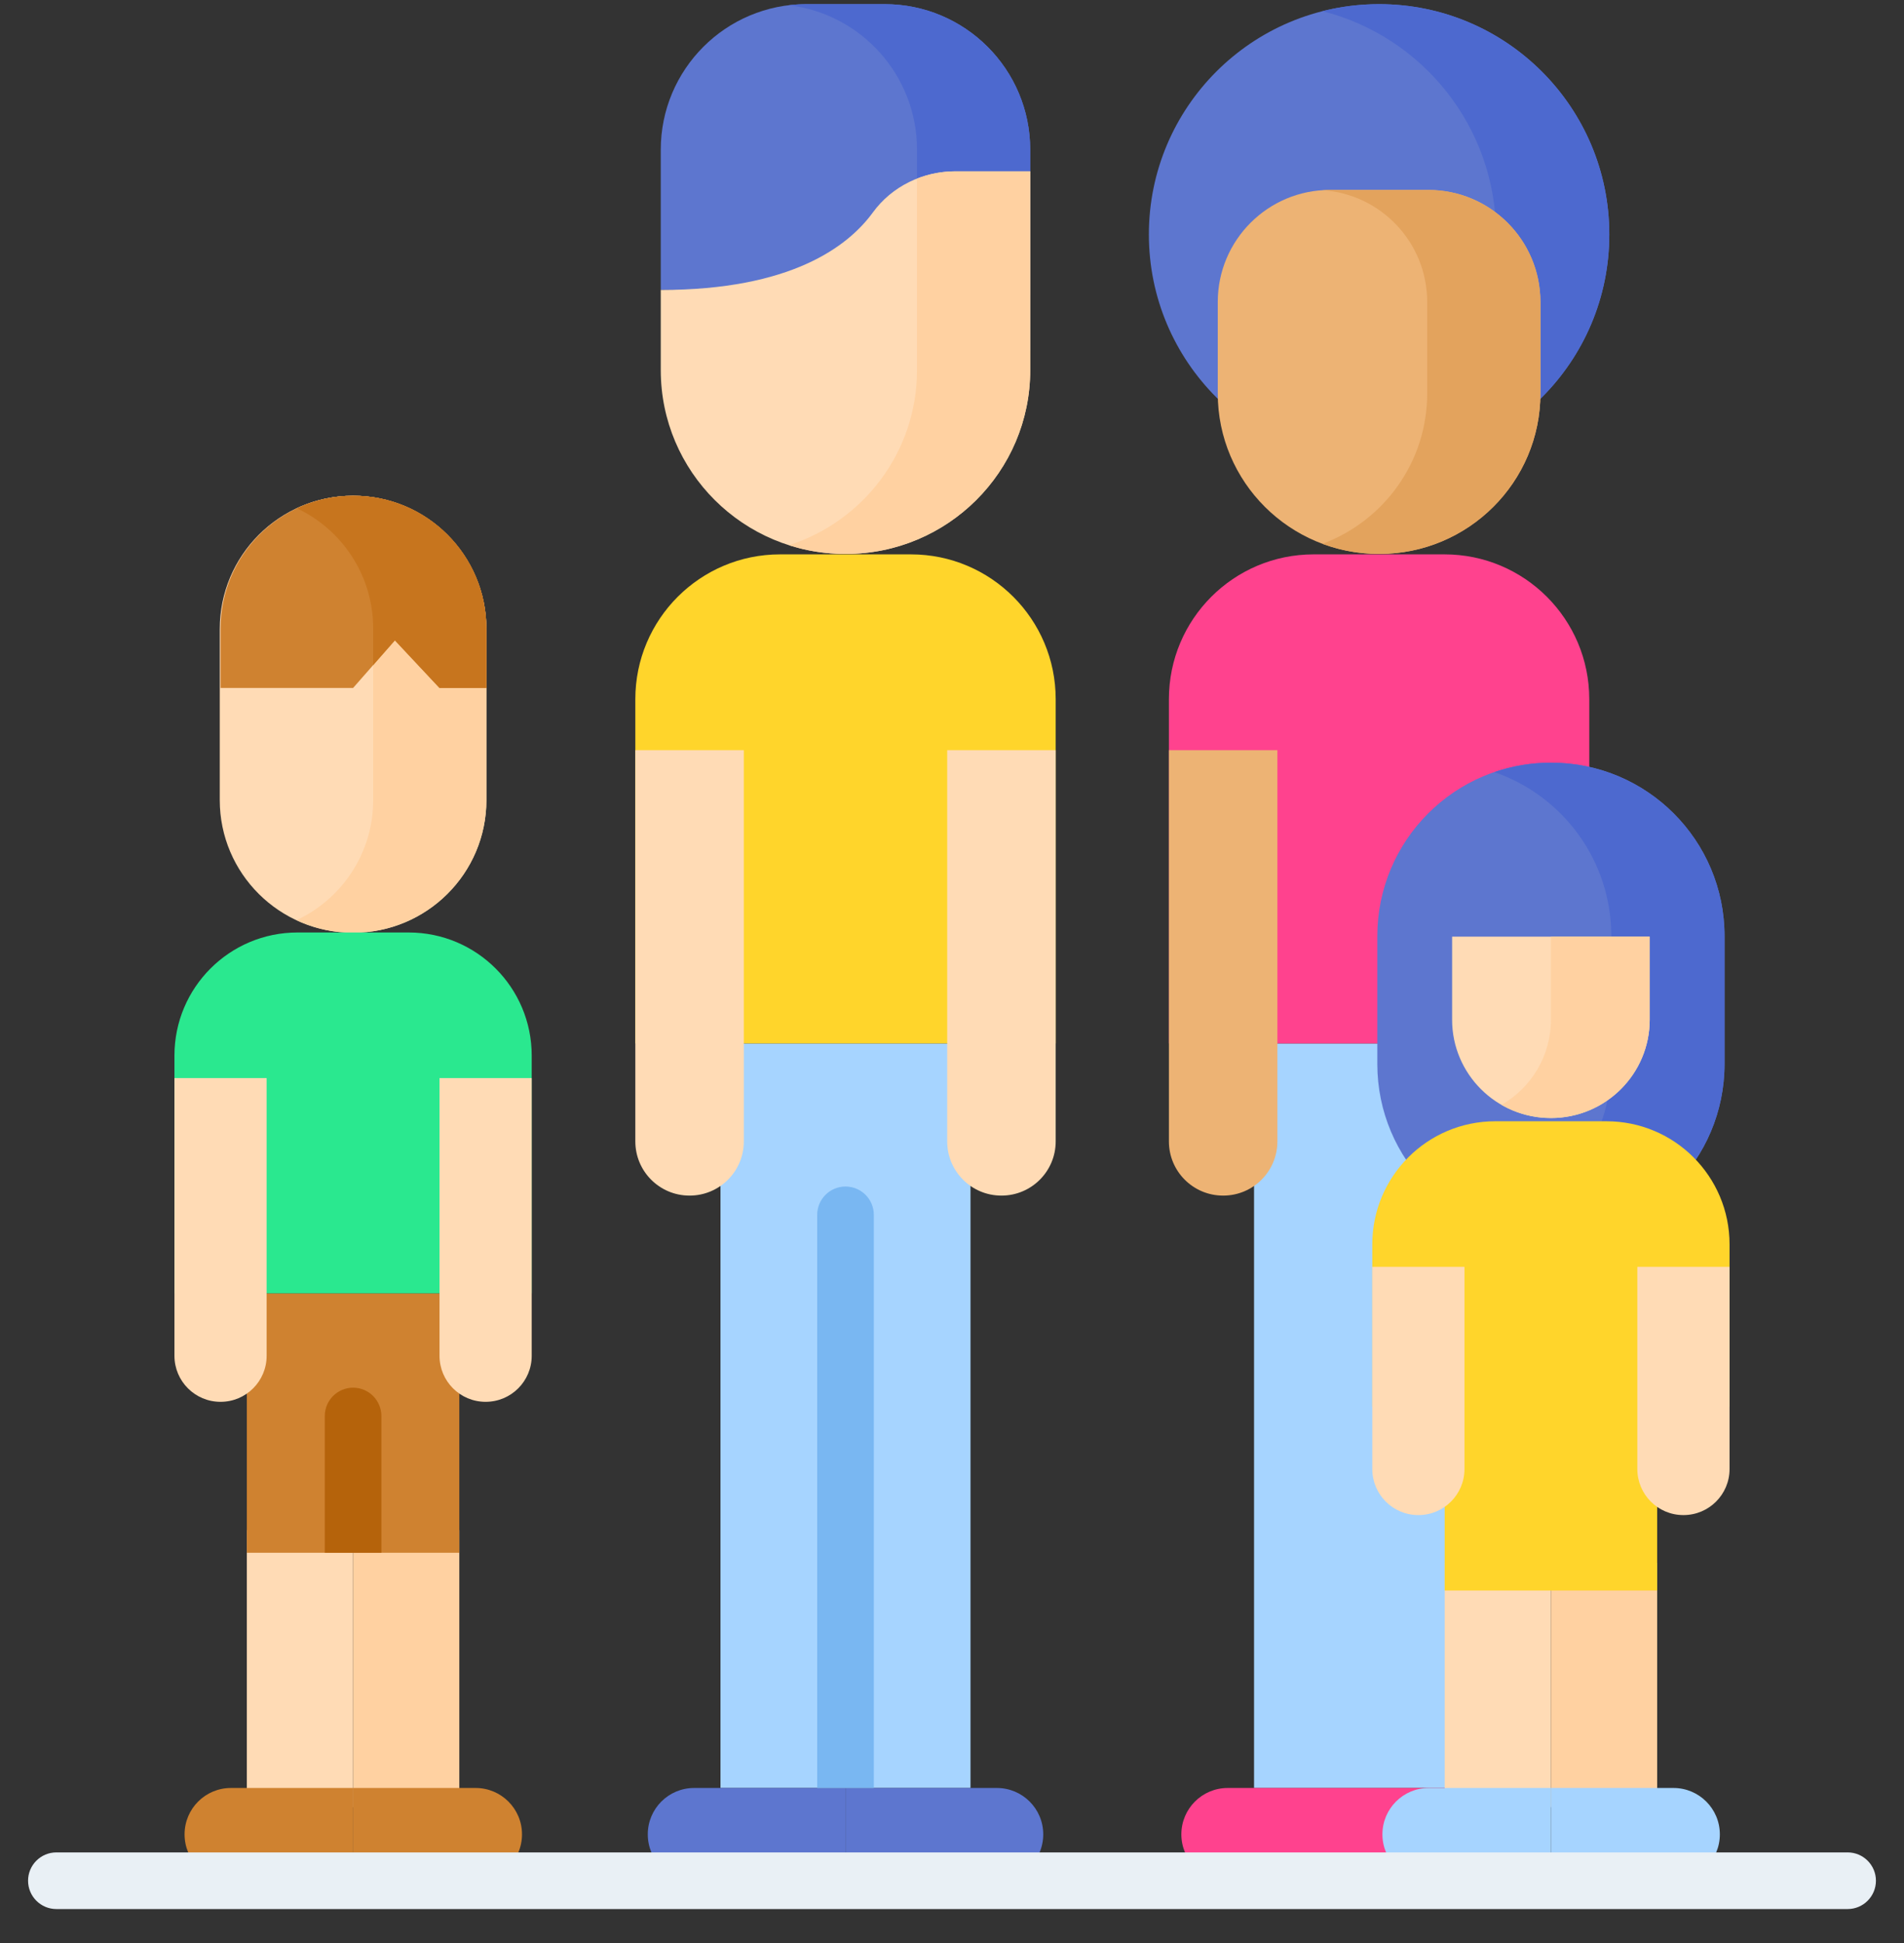 <svg width="50" height="51" viewBox="0 0 50 51" fill="none" xmlns="http://www.w3.org/2000/svg">
<rect x="0" y="0" width="50" height="51" fill="#333333" stroke="none"/>
<g clip-path="url(#clip0_102_106)">
<path d="M6.482 40.165H9.272V47.433H6.482V40.165Z" fill="#FFDBB5"/>
<path d="M9.272 40.165H12.062V47.433H9.272V40.165Z" fill="#FFD1A1"/>
<path d="M6.064 49.365H9.277V46.931H6.064C5.391 46.931 4.847 47.476 4.847 48.148C4.847 48.821 5.391 49.365 6.064 49.365Z" fill="#CF8230"/>
<path d="M12.491 49.365H9.277V46.931H12.491C13.163 46.931 13.708 47.476 13.708 48.148C13.708 48.821 13.163 49.365 12.491 49.365Z" fill="#CF8230"/>
<path d="M6.482 33.947H12.062V40.757H6.482V33.947Z" fill="#CF8230"/>
<path d="M9.272 13.012C7.338 13.012 5.771 14.579 5.771 16.513V21.001C5.771 22.924 7.336 24.483 9.267 24.483H9.277C11.208 24.483 12.773 22.924 12.773 21.001V16.513C12.773 14.579 11.206 13.012 9.272 13.012Z" fill="#FFDBB5"/>
<path d="M9.272 13.012C8.74 13.012 8.237 13.131 7.785 13.343C8.975 13.902 9.8 15.111 9.8 16.513V21.001C9.8 22.396 8.975 23.599 7.785 24.154C8.235 24.364 8.737 24.483 9.267 24.483H9.277C11.208 24.483 12.773 22.924 12.773 21.001V16.513C12.773 14.579 11.206 13.012 9.272 13.012Z" fill="#FFD1A1"/>
<path d="M13.963 33.947H4.581V27.707C4.581 25.922 6.027 24.476 7.812 24.476H10.732C12.517 24.476 13.963 25.922 13.963 27.707V33.947Z" fill="#2AE88F"/>
<path d="M5.794 36.795H5.789C5.122 36.795 4.581 36.254 4.581 35.587V28.297H7.002V35.587C7.002 36.254 6.461 36.795 5.794 36.795Z" fill="#FFDBB5"/>
<path d="M12.755 36.795H12.75C12.083 36.795 11.542 36.254 11.542 35.587V28.297H13.963V35.587C13.963 36.254 13.422 36.795 12.755 36.795Z" fill="#FFDBB5"/>
<path d="M10.015 40.757V37.168C10.015 36.757 9.683 36.424 9.272 36.424C8.862 36.424 8.529 36.757 8.529 37.168V40.757H10.015Z" fill="#B5630B"/>
<path d="M12.773 18.058H11.542L10.37 16.808L9.272 18.058H5.792V16.497C5.792 14.572 7.352 13.012 9.277 13.012H9.288C11.213 13.012 12.773 14.572 12.773 16.497V18.058H12.773Z" fill="#CF8230"/>
<path d="M9.288 13.012H9.277C8.747 13.012 8.245 13.13 7.796 13.342C8.98 13.899 9.8 15.102 9.8 16.497V17.458L10.37 16.808L11.541 18.058H12.773V16.497C12.773 14.572 11.212 13.012 9.288 13.012Z" fill="#C7751E"/>
<path d="M27.054 7.756L17.352 7.611V3.93C17.352 1.819 19.063 0.109 21.174 0.109H23.233C25.343 0.109 27.054 1.819 27.054 3.93V7.756Z" fill="#5D76CF"/>
<path d="M23.233 0.109H21.173C21.019 0.109 20.866 0.119 20.717 0.137C22.611 0.363 24.081 1.974 24.081 3.93V9.191H27.054V3.93C27.054 1.819 25.343 0.109 23.233 0.109V0.109Z" fill="#4D69CF"/>
<path d="M17.352 7.611V9.716C17.352 12.38 19.521 14.54 22.196 14.54H22.21C24.885 14.54 27.054 12.38 27.054 9.716V4.497H25.087C24.237 4.497 23.424 4.888 22.923 5.575C22.267 6.475 20.764 7.611 17.352 7.611Z" fill="#FFDBB5"/>
<path d="M25.087 4.497C24.739 4.497 24.397 4.564 24.081 4.688V9.716C24.081 11.866 22.668 13.687 20.717 14.31C21.183 14.459 21.68 14.54 22.196 14.54H22.21C24.885 14.54 27.054 12.38 27.054 9.716V4.497H25.087Z" fill="#FFD1A1"/>
<path d="M22.203 27.388H18.92V46.931H22.203H25.486V27.388H22.203Z" fill="#A6D4FF"/>
<path d="M27.723 27.388H16.684V18.352C16.684 16.253 18.386 14.551 20.485 14.551H23.922C26.021 14.551 27.723 16.253 27.723 18.352V27.388H27.723Z" fill="#FFD52B"/>
<path d="M18.111 31.382H18.105C17.32 31.382 16.684 30.745 16.684 29.96V19.69H19.533V29.96C19.533 30.745 18.896 31.382 18.111 31.382Z" fill="#FFDBB5"/>
<path d="M26.301 31.382H26.296C25.51 31.382 24.874 30.745 24.874 29.96V19.69H27.723V29.96C27.723 30.745 27.086 31.382 26.301 31.382Z" fill="#FFDBB5"/>
<path d="M18.227 49.365H22.203V46.931H18.227C17.555 46.931 17.011 47.476 17.011 48.148C17.011 48.821 17.555 49.365 18.227 49.365Z" fill="#5D76CF"/>
<path d="M26.179 49.365H22.203V46.931H26.179C26.851 46.931 27.396 47.476 27.396 48.148C27.396 48.821 26.851 49.365 26.179 49.365Z" fill="#5D76CF"/>
<path d="M22.947 46.931V31.887C22.947 31.477 22.614 31.144 22.203 31.144C21.793 31.144 21.46 31.477 21.46 31.887V46.931H22.947Z" fill="#79B7F2"/>
<path d="M36.215 12.2C39.554 12.2 42.261 9.493 42.261 6.154C42.261 2.815 39.554 0.109 36.215 0.109C32.877 0.109 30.17 2.815 30.17 6.154C30.17 9.493 32.877 12.2 36.215 12.2Z" fill="#5D76CF"/>
<path d="M36.216 0.109C35.703 0.109 35.205 0.173 34.729 0.293C37.349 0.956 39.288 3.328 39.288 6.154C39.288 8.98 37.349 11.352 34.729 12.015C35.205 12.135 35.703 12.2 36.216 12.2C39.554 12.2 42.261 9.493 42.261 6.154C42.261 2.815 39.554 0.109 36.216 0.109Z" fill="#4D69CF"/>
<path d="M34.921 4.986C33.296 4.986 31.979 6.303 31.979 7.928V10.327C31.979 12.653 33.873 14.54 36.209 14.54H36.222C38.558 14.54 40.452 12.653 40.452 10.327V7.928C40.452 6.303 39.135 4.986 37.51 4.986H34.921Z" fill="#EDB374"/>
<path d="M37.51 4.986H34.921C34.856 4.986 34.792 4.989 34.729 4.993C36.264 5.092 37.479 6.368 37.479 7.928V10.327C37.479 12.135 36.335 13.676 34.729 14.274C35.19 14.446 35.689 14.54 36.209 14.54H36.222C38.558 14.54 40.452 12.654 40.452 10.327V7.928C40.452 6.303 39.135 4.986 37.51 4.986Z" fill="#E3A35D"/>
<path d="M36.215 27.388H32.932V46.931H36.215H39.499V27.388H36.215Z" fill="#A6D4FF"/>
<path d="M41.735 27.388H30.696V18.352C30.696 16.253 32.398 14.551 34.497 14.551H37.934C40.033 14.551 41.735 16.253 41.735 18.352V27.388Z" fill="#FF428E"/>
<path d="M32.123 31.382H32.118C31.332 31.382 30.696 30.745 30.696 29.96V19.69H33.545V29.96C33.545 30.745 32.908 31.382 32.123 31.382Z" fill="#EDB374"/>
<path d="M32.24 49.365H38.133V46.931H32.24C31.567 46.931 31.023 47.476 31.023 48.148C31.023 48.82 31.568 49.365 32.24 49.365Z" fill="#FF428E"/>
<path d="M40.728 32.486C38.21 32.486 36.169 30.445 36.169 27.927V24.572C36.169 22.057 38.207 20.019 40.721 20.019H40.735C43.249 20.019 45.287 22.057 45.287 24.572V27.927C45.287 30.445 43.246 32.486 40.728 32.486Z" fill="#5D76CF"/>
<path d="M40.735 20.019H40.721C40.203 20.019 39.705 20.107 39.241 20.266C41.029 20.881 42.314 22.575 42.314 24.572V27.927C42.314 29.925 41.029 31.621 39.241 32.237C39.707 32.398 40.207 32.486 40.728 32.486C43.246 32.486 45.287 30.445 45.287 27.927V24.572C45.287 22.057 43.249 20.019 40.735 20.019Z" fill="#4D69CF"/>
<path d="M37.938 41.023H40.728V47.432H37.938V41.023Z" fill="#FFDBB5"/>
<path d="M40.728 41.023H43.518V47.432H40.728V41.023Z" fill="#FFD1A1"/>
<path d="M38.133 24.585V26.765C38.133 28.19 39.293 29.346 40.724 29.346H40.731C42.162 29.346 43.322 28.19 43.322 26.765V24.585H38.133Z" fill="#FFDBB5"/>
<path d="M40.728 24.585V26.765C40.728 27.721 40.206 28.555 39.43 29C39.811 29.22 40.253 29.346 40.724 29.346H40.731C42.162 29.346 43.322 28.19 43.322 26.765V24.585H40.728Z" fill="#FFD1A1"/>
<path d="M42.188 29.431H39.267C37.483 29.431 36.037 30.878 36.037 32.662V36.92H37.938V41.748H43.518V36.92H45.419V32.662C45.419 30.877 43.972 29.431 42.188 29.431Z" fill="#FFD52B"/>
<path d="M37.25 39.768H37.245C36.578 39.768 36.037 39.227 36.037 38.559V33.252H38.458V38.559C38.458 39.227 37.917 39.768 37.25 39.768Z" fill="#FFDBB5"/>
<path d="M44.21 39.768H44.205C43.538 39.768 42.997 39.227 42.997 38.559V33.252H45.419V38.559C45.419 39.227 44.878 39.768 44.21 39.768Z" fill="#FFDBB5"/>
<path d="M37.519 49.365H40.733V46.931H37.519C36.847 46.931 36.303 47.476 36.303 48.148C36.303 48.82 36.847 49.365 37.519 49.365Z" fill="#A6D4FF"/>
<path d="M43.947 49.365H40.733V46.931H43.947C44.619 46.931 45.164 47.476 45.164 48.148C45.164 48.82 44.619 49.365 43.947 49.365Z" fill="#A6D4FF"/>
<path d="M48.519 48.622H1.481C1.07 48.622 0.737 48.955 0.737 49.365C0.737 49.776 1.07 50.109 1.481 50.109H48.519C48.93 50.109 49.263 49.776 49.263 49.365C49.263 48.955 48.93 48.622 48.519 48.622Z" fill="#E9F0F5"/>
</g>
<defs>
<clipPath id="clip0_102_106">
<rect width="50" height="50" fill="white" transform="translate(0 0.109)"/>
</clipPath>
</defs>
</svg>
